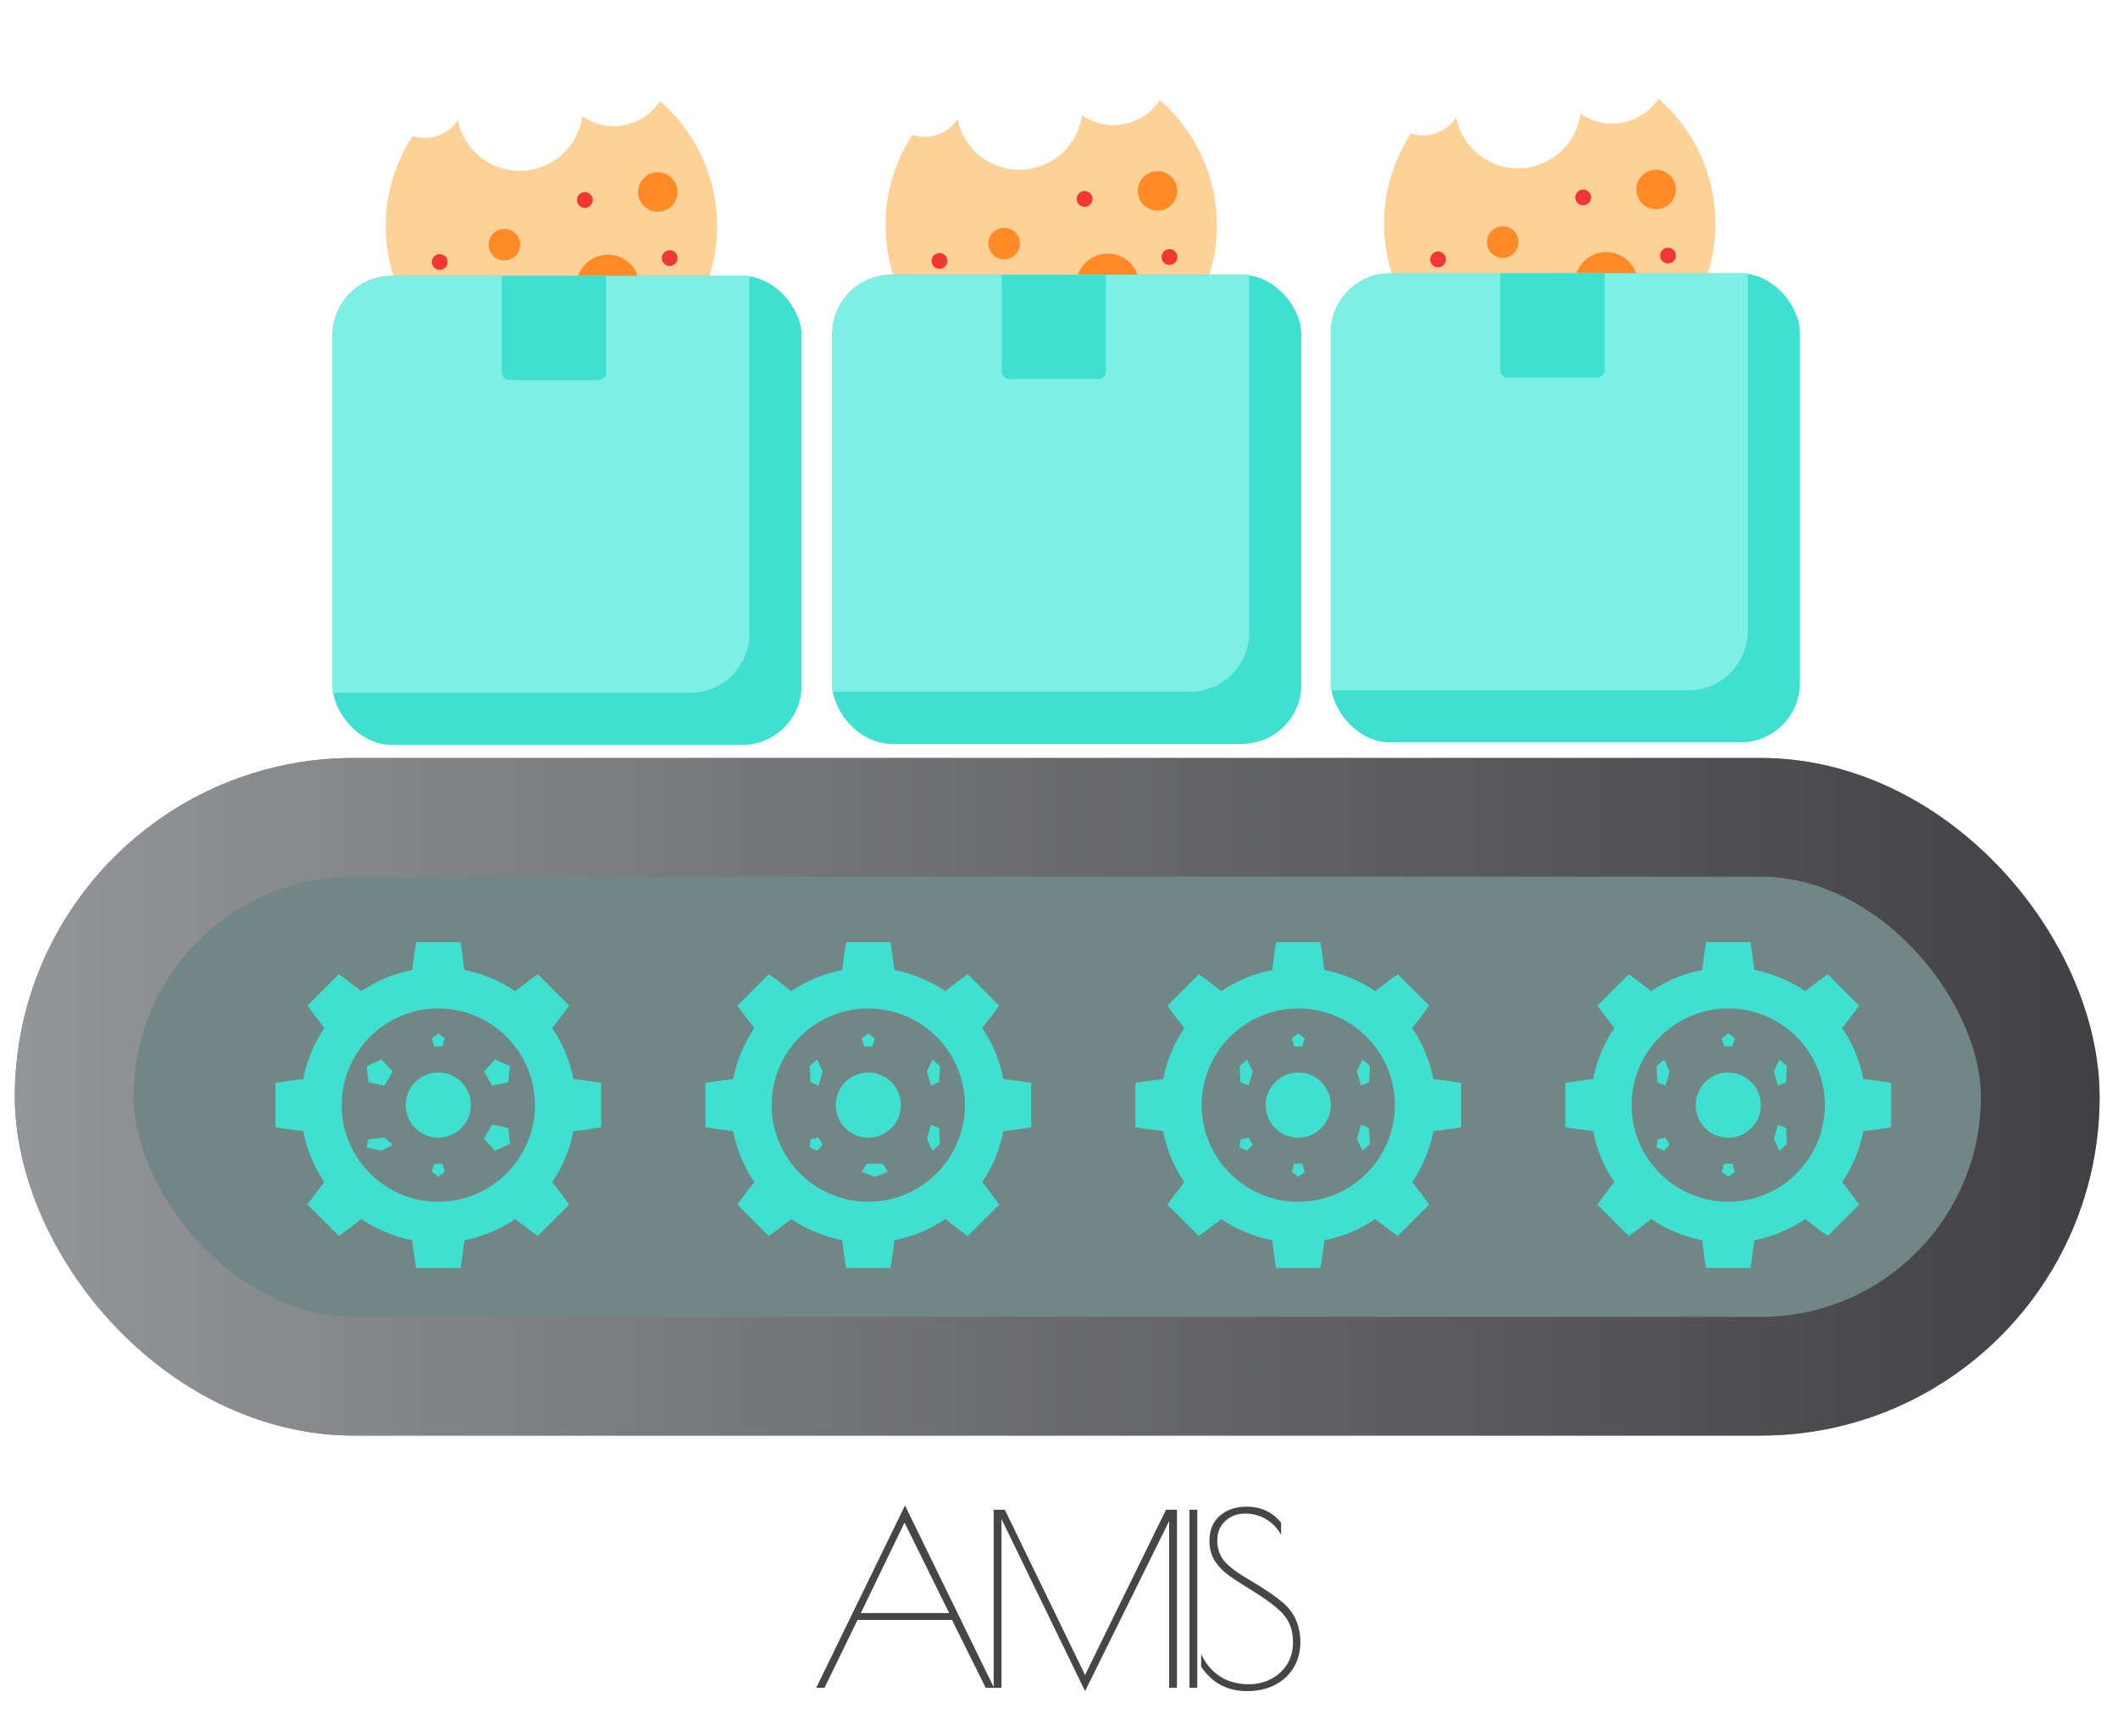 <svg width="571" height="468" viewBox="0 0 571 468" fill="none" xmlns="http://www.w3.org/2000/svg">
<path d="M267.984 455H265.744L256.656 436.696H231.184L222.288 455H220.048L243.984 405.848L267.984 455ZM255.888 434.84L243.856 410.456L232.08 434.84H255.888ZM317.295 407V455H315.183V410.072L292.527 455.896L269.998 409.496V455H267.886V407H270.894L292.527 451.544L314.351 407H317.295ZM320.671 407H322.783V455H320.671V407ZM336.234 455.896C330.901 455.896 326.762 453.699 323.818 449.304V445.848C324.97 448.408 326.634 450.413 328.81 451.864C331.029 453.315 333.674 454.04 336.746 454.04C338.879 454.04 340.842 453.571 342.634 452.632C344.469 451.693 345.919 450.371 346.986 448.664C348.053 446.957 348.586 444.995 348.586 442.776C348.586 440.771 348.245 439.043 347.562 437.592C346.879 436.141 345.749 434.755 344.17 433.432C342.591 432.067 340.309 430.467 337.322 428.632L335.274 427.352C333.397 426.2 331.882 425.176 330.73 424.28C329.578 423.384 328.575 422.339 327.722 421.144C326.613 419.48 326.058 417.56 326.058 415.384C326.058 412.483 326.997 410.221 328.874 408.6C330.751 406.979 333.141 406.168 336.042 406.168C339.967 406.168 343.082 407.619 345.386 410.52V413.784C344.405 411.992 343.061 410.584 341.354 409.56C339.647 408.536 337.77 408.024 335.722 408.024C333.589 408.024 331.797 408.685 330.346 410.008C328.895 411.331 328.17 413.101 328.17 415.32C328.17 417.496 328.831 419.373 330.154 420.952C331.519 422.488 333.802 424.173 337.002 426.008C340.927 428.312 343.978 430.403 346.154 432.28C347.69 433.688 348.799 435.245 349.482 436.952C350.207 438.659 350.57 440.557 350.57 442.648C350.57 445.293 349.951 447.619 348.714 449.624C347.477 451.629 345.77 453.187 343.594 454.296C341.418 455.363 338.965 455.896 336.234 455.896Z" fill="#464547"/>
<path d="M166.114 93.462C169 91.749 170.297 88.607 169.013 86.443C167.729 84.279 164.348 83.913 161.463 85.626C158.578 87.338 157.28 90.481 158.565 92.645C159.849 94.809 163.229 95.175 166.114 93.462Z" fill="#AD5A1C"/>
<path d="M167.692 92.05C168.193 91.409 168.561 90.668 168.776 89.871C168.991 89.075 169.049 88.237 168.945 87.406C168.841 86.575 168.578 85.768 168.171 85.03C167.763 84.292 167.22 83.638 166.572 83.106C166.49 82.967 166.288 82.932 166.165 82.835C163.911 86.277 161.296 89.451 158.363 92.304C158.551 92.51 158.75 92.706 158.957 92.892C160.267 93.962 161.921 94.474 163.558 94.316C165.195 94.159 166.681 93.344 167.692 92.05Z" fill="#874315"/>
<g filter="url(#filter0_d_802_23)">
<rect x="4" y="200.338" width="562.038" height="182.662" rx="91.331" fill="#718785"/>
<rect x="20" y="216.338" width="530.038" height="150.662" rx="75.331" stroke="url(#paint0_linear_802_23)" stroke-width="32"/>
</g>
<g filter="url(#filter1_d_802_23)">
<g filter="url(#filter2_d_802_23)">
<path d="M156.586 283.121C155.918 283.033 155.25 282.957 154.584 282.88C153.633 277.957 151.688 273.279 148.869 269.132C149.29 268.604 149.708 268.072 150.123 267.537C151.256 266.082 152.373 264.61 153.44 263.091L144.986 254.636C143.466 255.703 141.995 256.82 140.539 257.953C140.004 258.367 139.473 258.785 138.945 259.207C134.793 256.385 130.109 254.439 125.18 253.488C125.104 252.823 125.024 252.157 124.94 251.491C124.712 249.662 124.462 247.832 124.142 246.003H112.185C111.867 247.832 111.617 249.662 111.387 251.491C111.302 252.156 111.223 252.822 111.15 253.488C106.219 254.438 101.535 256.384 97.383 259.207C96.855 258.784 96.323 258.366 95.788 257.953C94.333 256.82 92.863 255.703 91.344 254.636L82.887 263.091C83.956 264.61 85.073 266.082 86.204 267.537C86.62 268.07 87.038 268.601 87.458 269.13C84.636 273.282 82.69 277.967 81.739 282.897C81.073 282.972 80.409 283.051 79.743 283.136C77.913 283.364 76.085 283.614 74.254 283.934V295.891C76.085 296.209 77.913 296.459 79.743 296.689C80.409 296.774 81.073 296.853 81.739 296.927C82.688 301.852 84.631 306.532 87.449 310.681C87.028 311.211 86.607 311.74 86.195 312.277C85.065 313.736 83.952 315.21 82.887 316.733L91.344 325.187C92.867 324.124 94.34 323.011 95.799 321.882C96.336 321.469 96.866 321.048 97.395 320.627C101.54 323.442 106.214 325.383 111.133 326.333C111.208 326.999 111.286 327.667 111.374 328.333C111.606 330.163 111.86 331.992 112.185 333.822H124.142C124.468 331.992 124.723 330.163 124.955 328.333C125.043 327.667 125.119 326.999 125.196 326.333C130.114 325.383 134.788 323.441 138.932 320.627C139.462 321.048 139.993 321.469 140.53 321.882C141.987 323.011 143.461 324.124 144.986 325.187L153.44 316.733C152.377 315.21 151.264 313.736 150.133 312.277C149.72 311.738 149.299 311.209 148.88 310.679C151.694 306.535 153.634 301.862 154.584 296.943C155.25 296.866 155.918 296.791 156.586 296.702C158.414 296.471 160.244 296.217 162.073 295.891V283.934C160.244 283.609 158.414 283.353 156.586 283.121ZM142.931 297.995C142.514 299.27 141.999 300.51 141.389 301.704C138.878 306.625 134.877 310.626 129.957 313.138C126.304 314.999 122.263 315.969 118.164 315.969C114.064 315.969 110.023 314.999 106.37 313.138C101.45 310.626 97.449 306.625 94.938 301.704C94.324 300.502 93.806 299.253 93.389 297.97C92.328 294.717 91.919 291.287 92.187 287.877C92.455 284.466 93.394 281.142 94.951 278.096C97.459 273.195 101.446 269.208 106.347 266.7C107.556 266.08 108.814 265.557 110.107 265.136C115.344 263.436 120.985 263.436 126.223 265.138C127.515 265.558 128.771 266.08 129.981 266.7C134.882 269.208 138.869 273.195 141.377 278.096C142.931 281.147 143.869 284.476 144.136 287.891C144.403 291.305 143.993 294.739 142.931 297.995Z" fill="#40E0D0"/>
</g>
<g filter="url(#filter3_d_802_23)">
<path d="M272.506 283.121C271.838 283.033 271.17 282.957 270.505 282.88C269.554 277.957 267.609 273.279 264.789 269.132C265.21 268.604 265.629 268.072 266.044 267.537C267.177 266.082 268.293 264.61 269.36 263.091L260.906 254.636C259.387 255.703 257.915 256.82 256.46 257.953C255.925 258.367 255.393 258.785 254.865 259.207C250.713 256.385 246.03 254.439 241.1 253.488C241.025 252.823 240.945 252.157 240.861 251.491C240.633 249.662 240.383 247.832 240.062 246.003H228.106C227.787 247.832 227.537 249.662 227.307 251.491C227.223 252.156 227.144 252.822 227.07 253.488C222.14 254.438 217.455 256.384 213.303 259.207C212.775 258.784 212.243 258.366 211.708 257.953C210.253 256.82 208.783 255.703 207.264 254.636L198.808 263.091C199.876 264.61 200.993 266.082 202.124 267.537C202.54 268.07 202.958 268.601 203.379 269.13C200.556 273.282 198.61 277.967 197.66 282.897C196.994 282.972 196.33 283.051 195.664 283.136C193.834 283.364 192.005 283.614 190.175 283.934V295.891C192.005 296.209 193.834 296.459 195.664 296.689C196.33 296.774 196.994 296.853 197.66 296.927C198.608 301.852 200.551 306.532 203.37 310.681C202.948 311.211 202.527 311.74 202.115 312.277C200.986 313.736 199.873 315.21 198.808 316.733L207.264 325.187C208.787 324.124 210.26 323.011 211.719 321.882C212.256 321.469 212.786 321.048 213.316 320.627C217.46 323.442 222.134 325.383 227.053 326.333C227.129 326.999 227.206 327.667 227.294 328.333C227.526 330.163 227.78 331.992 228.106 333.822H240.062C240.388 331.992 240.644 330.163 240.876 328.333C240.964 327.667 241.039 326.999 241.116 326.333C246.035 325.383 250.708 323.441 254.852 320.627C255.382 321.048 255.914 321.469 256.451 321.882C257.908 323.011 259.381 324.124 260.906 325.187L269.36 316.733C268.297 315.21 267.184 313.736 266.053 312.277C265.641 311.738 265.22 311.209 264.8 310.679C267.614 306.535 269.555 301.862 270.505 296.943C271.17 296.866 271.838 296.791 272.506 296.702C274.334 296.471 276.165 296.217 277.993 295.891V283.934C276.165 283.609 274.334 283.353 272.506 283.121ZM258.851 297.995C258.434 299.27 257.919 300.51 257.31 301.704C254.799 306.625 250.797 310.626 245.877 313.138C242.224 314.999 238.183 315.969 234.084 315.969C229.985 315.969 225.944 314.999 222.291 313.138C217.371 310.626 213.37 306.625 210.858 301.704C210.244 300.502 209.726 299.253 209.309 297.97C208.248 294.717 207.84 291.287 208.108 287.877C208.376 284.466 209.315 281.142 210.871 278.096C213.379 273.195 217.366 269.208 222.267 266.7C223.477 266.08 224.734 265.557 226.027 265.136C231.264 263.436 236.906 263.436 242.143 265.138C243.435 265.558 244.692 266.08 245.901 266.7C250.802 269.208 254.789 273.195 257.297 278.096C258.852 281.147 259.789 284.476 260.056 287.891C260.323 291.305 259.913 294.739 258.851 297.995Z" fill="#40E0D0"/>
</g>
<g filter="url(#filter4_d_802_23)">
<path d="M388.426 283.121C387.759 283.033 387.091 282.957 386.425 282.88C385.474 277.957 383.529 273.279 380.71 269.132C381.131 268.604 381.549 268.072 381.964 267.537C383.097 266.082 384.214 264.61 385.281 263.091L376.826 254.636C375.307 255.703 373.835 256.82 372.38 257.953C371.845 258.367 371.313 258.785 370.785 259.207C366.634 256.385 361.95 254.439 357.02 253.488C356.945 252.823 356.865 252.157 356.781 251.491C356.553 249.662 356.303 247.832 355.983 246.003H344.026C343.708 247.832 343.458 249.662 343.228 251.491C343.143 252.156 343.064 252.822 342.99 253.488C338.06 254.438 333.375 256.384 329.223 259.207C328.695 258.784 328.164 258.366 327.629 257.953C326.174 256.82 324.704 255.703 323.184 254.636L314.728 263.091C315.797 264.61 316.913 266.082 318.045 267.537C318.46 268.07 318.879 268.601 319.299 269.13C316.477 273.282 314.531 277.967 313.58 282.897C312.914 282.972 312.25 283.051 311.584 283.136C309.754 283.364 307.926 283.614 306.095 283.934V295.891C307.926 296.209 309.754 296.459 311.584 296.689C312.25 296.774 312.914 296.853 313.58 296.927C314.529 301.852 316.472 306.532 319.29 310.681C318.869 311.211 318.448 311.74 318.036 312.277C316.906 313.736 315.793 315.21 314.728 316.733L323.184 325.187C324.707 324.124 326.181 323.011 327.64 321.882C328.177 321.469 328.707 321.048 329.236 320.627C333.381 323.442 338.055 325.383 342.974 326.333C343.049 326.999 343.126 327.667 343.215 328.333C343.447 330.163 343.7 331.992 344.026 333.822H355.983C356.308 331.992 356.564 330.163 356.796 328.333C356.884 327.667 356.96 326.999 357.037 326.333C361.955 325.383 366.629 323.441 370.773 320.627C371.302 321.048 371.834 321.469 372.371 321.882C373.828 323.011 375.301 324.124 376.826 325.187L385.281 316.733C384.218 315.21 383.105 313.736 381.973 312.277C381.561 311.738 381.14 311.209 380.721 310.679C383.534 306.535 385.475 301.862 386.425 296.943C387.091 296.866 387.759 296.791 388.426 296.702C390.255 296.471 392.085 296.217 393.914 295.891V283.934C392.085 283.609 390.255 283.353 388.426 283.121ZM374.772 297.995C374.355 299.27 373.839 300.51 373.23 301.704C370.719 306.625 366.718 310.626 361.798 313.138C358.145 314.999 354.104 315.969 350.004 315.969C345.905 315.969 341.864 314.999 338.211 313.138C333.291 310.626 329.29 306.625 326.779 301.704C326.165 300.502 325.647 299.253 325.23 297.97C324.168 294.717 323.76 291.287 324.028 287.877C324.296 284.466 325.235 281.142 326.792 278.096C329.299 273.195 333.286 269.208 338.187 266.7C339.397 266.08 340.655 265.557 341.947 265.136C347.185 263.436 352.826 263.436 358.063 265.138C359.355 265.558 360.612 266.08 361.821 266.7C366.722 269.208 370.71 273.195 373.217 278.096C374.772 281.147 375.71 284.476 375.977 287.891C376.243 291.305 375.834 294.739 374.772 297.995Z" fill="#40E0D0"/>
</g>
<g filter="url(#filter5_d_802_23)">
<path d="M504.347 283.121C503.679 283.033 503.011 282.957 502.345 282.88C501.394 277.957 499.45 273.279 496.63 269.132C497.051 268.604 497.469 268.072 497.885 267.537C499.018 266.082 500.134 264.61 501.201 263.091L492.747 254.636C491.227 255.703 489.756 256.82 488.301 257.953C487.765 258.367 487.234 258.785 486.706 259.207C482.554 256.385 477.87 254.439 472.941 253.488C472.865 252.823 472.786 252.157 472.702 251.491C472.474 249.662 472.223 247.832 471.903 246.003H459.946C459.628 247.832 459.378 249.662 459.148 251.491C459.063 252.156 458.984 252.822 458.911 253.488C453.98 254.438 449.296 256.384 445.144 259.207C444.616 258.784 444.084 258.366 443.549 257.953C442.094 256.82 440.624 255.703 439.105 254.636L430.648 263.091C431.717 264.61 432.834 266.082 433.965 267.537C434.381 268.07 434.799 268.601 435.22 269.13C432.397 273.282 430.451 277.967 429.501 282.897C428.835 282.972 428.171 283.051 427.505 283.136C425.674 283.364 423.846 283.614 422.016 283.934V295.891C423.846 296.209 425.674 296.459 427.505 296.689C428.171 296.774 428.835 296.853 429.501 296.927C430.449 301.852 432.392 306.532 435.21 310.681C434.789 311.211 434.368 311.74 433.956 312.277C432.826 313.736 431.714 315.21 430.648 316.733L439.105 325.187C440.628 324.124 442.101 323.011 443.56 321.882C444.097 321.469 444.627 321.048 445.157 320.627C449.301 323.442 453.975 325.383 458.894 326.333C458.97 326.999 459.047 327.667 459.135 328.333C459.367 330.163 459.621 331.992 459.946 333.822H471.903C472.229 331.992 472.485 330.163 472.716 328.333C472.805 327.667 472.88 326.999 472.957 326.333C477.876 325.383 482.549 323.441 486.693 320.627C487.223 321.048 487.754 321.469 488.292 321.882C489.748 323.011 491.222 324.124 492.747 325.187L501.201 316.733C500.138 315.21 499.025 313.736 497.894 312.277C497.482 311.738 497.06 311.209 496.641 310.679C499.455 306.535 501.396 301.862 502.345 296.943C503.011 296.866 503.679 296.791 504.347 296.702C506.175 296.471 508.006 296.217 509.834 295.891V283.934C508.006 283.609 506.175 283.353 504.347 283.121ZM490.692 297.995C490.275 299.27 489.76 300.51 489.151 301.704C486.639 306.625 482.638 310.626 477.718 313.138C474.065 314.999 470.024 315.969 465.925 315.969C461.826 315.969 457.784 314.999 454.132 313.138C449.211 310.626 445.21 306.625 442.699 301.704C442.085 300.502 441.567 299.253 441.15 297.97C440.089 294.717 439.68 291.287 439.949 287.877C440.217 284.466 441.156 281.142 442.712 278.096C445.22 273.195 449.207 269.208 454.108 266.7C455.318 266.08 456.575 265.557 457.868 265.136C463.105 263.436 468.747 263.436 473.984 265.138C475.276 265.558 476.533 266.08 477.742 266.7C482.643 269.208 486.63 273.195 489.138 278.096C490.693 281.147 491.63 284.476 491.897 287.891C492.164 291.305 491.754 294.739 490.692 297.995Z" fill="#40E0D0"/>
</g>
<g filter="url(#filter6_d_802_23)">
<path d="M119.249 274.106L119.92 271.935L118.164 270.593L116.408 271.935L117.079 274.106H119.249Z" fill="#40E0D0"/>
</g>
<g filter="url(#filter7_d_802_23)">
<path d="M235.17 274.106L235.841 271.935L234.084 270.593L232.328 271.935L232.999 274.106H235.17Z" fill="#40E0D0"/>
</g>
<g filter="url(#filter8_d_802_23)">
<path d="M351.09 274.106L351.761 271.935L350.005 270.593L348.249 271.935L348.92 274.106H351.09Z" fill="#40E0D0"/>
</g>
<g filter="url(#filter9_d_802_23)">
<path d="M467.011 274.106L467.682 271.935L465.925 270.593L464.169 271.935L464.84 274.106H467.011Z" fill="#40E0D0"/>
</g>
<g filter="url(#filter10_d_802_23)">
<path d="M137.022 283.734L137.484 279.391L133.427 277.618L130.458 280.864L132.68 284.644L137.022 283.734Z" fill="#40E0D0"/>
</g>
<g filter="url(#filter11_d_802_23)">
<path d="M253.174 283.734L253.405 279.391L251.377 277.618L249.892 280.864L251.003 284.644L253.174 283.734Z" fill="#40E0D0"/>
</g>
<g filter="url(#filter12_d_802_23)">
<path d="M369.094 283.734L369.325 279.391L367.296 277.618L365.812 280.864L366.923 284.644L369.094 283.734Z" fill="#40E0D0"/>
</g>
<g filter="url(#filter13_d_802_23)">
<path d="M481.501 283.734L481.732 279.391L479.704 277.618L478.22 280.864L479.33 284.644L481.501 283.734Z" fill="#40E0D0"/>
</g>
<g filter="url(#filter14_d_802_23)">
<path d="M132.673 295.182L130.458 298.966L133.432 302.208L137.484 300.427L137.015 296.085L132.673 295.182Z" fill="#40E0D0"/>
</g>
<g filter="url(#filter15_d_802_23)">
<path d="M250.999 295.182L249.892 298.966L251.379 302.208L253.405 300.427L253.171 296.085L250.999 295.182Z" fill="#40E0D0"/>
</g>
<g filter="url(#filter16_d_802_23)">
<path d="M366.919 295.182L365.812 298.966L367.299 302.208L369.325 300.427L369.09 296.085L366.919 295.182Z" fill="#40E0D0"/>
</g>
<g filter="url(#filter17_d_802_23)">
<path d="M479.327 295.182L478.22 298.966L479.707 302.208L481.732 300.427L481.498 296.085L479.327 295.182Z" fill="#40E0D0"/>
</g>
<g filter="url(#filter18_d_802_23)">
<path d="M117.075 305.724L116.408 307.894L118.166 309.232L119.92 307.888L119.246 305.72L117.075 305.724Z" fill="#40E0D0"/>
</g>
<g filter="url(#filter19_d_802_23)">
<path d="M233.663 305.724L232.328 307.894L235.845 309.232L239.354 307.888L238.005 305.72L233.663 305.724Z" fill="#40E0D0"/>
</g>
<g filter="url(#filter20_d_802_23)">
<path d="M348.916 305.724L348.249 307.894L350.007 309.232L351.761 307.888L351.087 305.72L348.916 305.724Z" fill="#40E0D0"/>
</g>
<g filter="url(#filter21_d_802_23)">
<path d="M464.836 305.724L464.169 307.894L465.927 309.232L467.682 307.888L467.007 305.72L464.836 305.724Z" fill="#40E0D0"/>
</g>
<g filter="url(#filter22_d_802_23)">
<path d="M99.299 299.153L98.844 301.325L102.904 302.208L105.869 300.583L103.64 298.695L99.299 299.153Z" fill="#40E0D0"/>
</g>
<g filter="url(#filter23_d_802_23)">
<path d="M218.504 299.153L218.277 301.325L220.307 302.208L221.79 300.583L220.675 298.695L218.504 299.153Z" fill="#40E0D0"/>
</g>
<g filter="url(#filter24_d_802_23)">
<path d="M334.425 299.153L334.197 301.325L336.228 302.208L337.71 300.583L336.595 298.695L334.425 299.153Z" fill="#40E0D0"/>
</g>
<g filter="url(#filter25_d_802_23)">
<path d="M446.833 299.153L446.605 301.325L448.635 302.208L450.118 300.583L449.003 298.695L446.833 299.153Z" fill="#40E0D0"/>
</g>
<g filter="url(#filter26_d_802_23)">
<path d="M103.662 284.644L105.869 280.856L102.892 277.618L98.844 279.406L99.319 283.748L103.662 284.644Z" fill="#40E0D0"/>
</g>
<g filter="url(#filter27_d_802_23)">
<path d="M220.686 284.644L221.79 280.856L220.301 277.618L218.277 279.406L218.514 283.748L220.686 284.644Z" fill="#40E0D0"/>
</g>
<g filter="url(#filter28_d_802_23)">
<path d="M336.606 284.644L337.71 280.856L336.221 277.618L334.197 279.406L334.435 283.748L336.606 284.644Z" fill="#40E0D0"/>
</g>
<g filter="url(#filter29_d_802_23)">
<path d="M449.014 284.644L450.118 280.856L448.629 277.618L446.605 279.406L446.843 283.748L449.014 284.644Z" fill="#40E0D0"/>
</g>
<g filter="url(#filter30_d_802_23)">
<path d="M118.164 298.695C123.014 298.695 126.946 294.763 126.946 289.913C126.946 285.063 123.014 281.131 118.164 281.131C113.314 281.131 109.382 285.063 109.382 289.913C109.382 294.763 113.314 298.695 118.164 298.695Z" fill="#40E0D0"/>
</g>
<g filter="url(#filter31_d_802_23)">
<path d="M234.084 298.695C238.934 298.695 242.866 294.763 242.866 289.913C242.866 285.063 238.934 281.131 234.084 281.131C229.234 281.131 225.302 285.063 225.302 289.913C225.302 294.763 229.234 298.695 234.084 298.695Z" fill="#40E0D0"/>
</g>
<g filter="url(#filter32_d_802_23)">
<path d="M350.005 298.695C354.855 298.695 358.787 294.763 358.787 289.913C358.787 285.063 354.855 281.131 350.005 281.131C345.155 281.131 341.223 285.063 341.223 289.913C341.223 294.763 345.155 298.695 350.005 298.695Z" fill="#40E0D0"/>
</g>
<g filter="url(#filter33_d_802_23)">
<path d="M465.925 298.695C470.775 298.695 474.707 294.763 474.707 289.913C474.707 285.063 470.775 281.131 465.925 281.131C461.075 281.131 457.143 285.063 457.143 289.913C457.143 294.763 461.075 298.695 465.925 298.695Z" fill="#40E0D0"/>
</g>
</g>
<path d="M308.685 94.743C311.57 93.031 312.868 89.888 311.583 87.724C310.299 85.56 306.919 85.194 304.033 86.907C301.148 88.62 299.85 91.762 301.135 93.926C302.419 96.09 305.8 96.456 308.685 94.743Z" fill="#AD5A1C"/>
<path d="M310.262 93.331C310.763 92.69 311.132 91.949 311.347 91.153C311.562 90.356 311.619 89.518 311.515 88.687C311.411 87.856 311.148 87.049 310.741 86.311C310.334 85.573 309.791 84.919 309.143 84.387C309.06 84.248 308.859 84.213 308.735 84.116C306.482 87.558 303.866 90.733 300.933 93.586C301.122 93.791 301.32 93.987 301.528 94.173C302.837 95.243 304.492 95.755 306.128 95.597C307.765 95.44 309.252 94.625 310.262 93.331Z" fill="#874315"/>
<path d="M309.982 93.972C308.79 94.678 307.467 95.109 306.155 95.22C304.844 95.33 303.593 95.116 302.54 94.599C301.487 94.083 300.671 93.284 300.18 92.289C299.689 91.295 299.542 90.142 299.755 88.956C299.968 87.77 300.533 86.597 301.388 85.562C302.244 84.527 303.357 83.67 304.609 83.084C305.86 82.499 307.201 82.207 308.487 82.239C309.773 82.272 310.955 82.629 311.905 83.27C312.588 83.733 313.135 84.332 313.515 85.035C313.894 85.737 314.098 86.529 314.115 87.364C314.132 88.199 313.961 89.061 313.614 89.902C313.266 90.743 312.748 91.545 312.088 92.264C311.487 92.927 310.773 93.506 309.982 93.972ZM305.363 86.189C304.981 86.416 304.637 86.698 304.349 87.02C303.746 87.685 303.403 88.483 303.386 89.258C303.369 90.033 303.68 90.729 304.258 91.208C304.835 91.687 305.638 91.915 306.507 91.848C307.377 91.78 308.25 91.422 308.957 90.843C309.663 90.264 310.151 89.507 310.324 88.72C310.497 87.933 310.344 87.173 309.893 86.59C309.443 86.006 308.728 85.642 307.89 85.568C307.051 85.494 306.15 85.715 305.363 86.189Z" fill="#1E0505"/>
<path d="M269.418 105.956C272.421 107.299 275.568 108.302 278.801 108.948C279.725 108.286 280.448 107.383 280.89 106.34C281.332 105.298 281.476 104.156 281.306 103.042C281.136 101.927 280.658 100.885 279.926 100.029C279.194 99.174 278.237 98.539 277.16 98.195C276.083 97.852 274.929 97.813 273.826 98.084C272.723 98.354 271.714 98.923 270.912 99.727C270.11 100.531 269.546 101.539 269.282 102.639C269.018 103.739 269.065 104.887 269.418 105.956Z" fill="#AD5A1C"/>
<path d="M278.583 112.61L277.829 112.39C274.348 111.347 270.926 109.899 267.626 108.073L266.908 107.679L266.614 106.882C265.826 104.793 265.744 102.577 266.382 100.664C267.021 98.751 268.335 97.278 270.069 96.53C271.804 95.783 273.835 95.814 275.769 96.618C277.703 97.422 279.402 98.941 280.535 100.881C281.702 102.824 282.211 105.065 281.961 107.157C281.71 109.249 280.718 111.037 279.184 112.162L278.583 112.61ZM269.569 105.189C272.125 106.544 274.755 107.656 277.425 108.513C278.134 107.722 278.511 106.63 278.485 105.439C278.459 104.249 278.032 103.043 277.284 102.045C276.536 101.048 275.518 100.328 274.42 100.019C273.322 99.711 272.219 99.835 271.318 100.369C270.591 100.822 270.037 101.521 269.724 102.379C269.412 103.237 269.354 104.215 269.559 105.194L269.569 105.189Z" fill="#1E0505"/>
<path d="M292.759 31.734C292.391 31.521 292.038 31.291 291.694 31.053C291.404 33.179 290.709 35.285 289.569 37.26C284.871 45.397 274.464 48.186 266.326 43.487C261.915 40.941 259.081 36.716 258.153 32.087C255.492 36.16 250.446 37.848 245.947 36.371C245.522 37.027 245.111 37.696 244.717 38.379C232.383 59.742 239.702 87.057 261.065 99.391C282.427 111.725 309.743 104.405 322.077 83.043C332.96 64.193 328.538 40.711 312.672 26.973C308.386 33.558 299.644 35.709 292.759 31.734Z" fill="#FDD198"/>
<path d="M288.161 116.264C289.043 114.737 290.994 114.216 292.519 115.096C294.044 115.977 294.568 117.927 293.687 119.454C292.806 120.979 290.854 121.503 289.329 120.622C287.804 119.741 287.281 117.789 288.161 116.264Z" fill="#3ABEFF"/>
<path d="M307.455 48.816C308.924 46.272 312.175 45.401 314.719 46.869C317.262 48.338 318.134 51.589 316.665 54.133C315.196 56.677 311.945 57.548 309.402 56.079C306.858 54.61 305.987 51.359 307.455 48.816Z" fill="#FF8A26"/>
<path d="M262.698 88.055C263.873 86.02 266.474 85.323 268.509 86.498C270.544 87.673 271.241 90.273 270.066 92.309C268.892 94.342 266.29 95.041 264.255 93.866C262.22 92.691 261.524 90.088 262.698 88.055Z" fill="#FF8A26"/>
<path d="M267.028 63.54C268.203 61.505 270.803 60.808 272.838 61.983C274.874 63.158 275.57 65.758 274.395 67.793C273.221 69.827 270.62 70.526 268.585 69.35C266.549 68.175 265.854 65.573 267.028 63.54Z" fill="#FF8A26"/>
<path d="M305.993 81.125C308.343 77.056 306.948 71.853 302.879 69.504C298.81 67.154 293.607 68.549 291.258 72.618C288.909 76.687 290.303 81.89 294.372 84.239C298.441 86.588 303.644 85.194 305.993 81.125Z" fill="#FF8A26"/>
<path d="M290.556 52.563C289.969 53.58 290.317 54.882 291.334 55.469C292.351 56.056 293.652 55.707 294.239 54.69C294.826 53.673 294.478 52.372 293.461 51.785C292.444 51.198 291.143 51.547 290.556 52.563Z" fill="#EF3734"/>
<path d="M313.438 68.23C312.851 69.247 313.2 70.549 314.216 71.136C315.233 71.723 316.535 71.374 317.122 70.357C317.709 69.341 317.36 68.039 316.343 67.452C315.327 66.865 314.025 67.214 313.438 68.23Z" fill="#EF3734"/>
<path d="M251.438 69.274C250.851 70.29 251.2 71.592 252.217 72.179C253.234 72.766 254.535 72.417 255.122 71.401C255.709 70.384 255.36 69.082 254.344 68.495C253.327 67.908 252.025 68.257 251.438 69.274Z" fill="#EF3734"/>
<path d="M280.909 86.288C280.322 87.305 280.67 88.606 281.687 89.193C282.704 89.78 284.005 89.432 284.592 88.415C285.179 87.398 284.831 86.097 283.814 85.51C282.797 84.922 281.496 85.271 280.909 86.288Z" fill="#EF3734"/>
<rect x="224.378" y="74.075" width="126.459" height="126.459" rx="16" fill="#40E0D0"/>
<path d="M224.378 90.075C224.378 81.238 231.541 74.075 240.378 74.075H336.786V170.482C336.786 179.319 329.622 186.482 320.786 186.482H224.378V90.075Z" fill="#7DEFE4"/>
<path d="M270.043 74.075H298.145V100.177C298.145 101.281 297.249 102.177 296.145 102.177H272.043C270.938 102.177 270.043 101.281 270.043 100.177V74.075Z" fill="#40E0D0"/>
<path d="M173.955 95.031C176.84 93.318 178.138 90.176 176.853 88.012C175.569 85.848 172.189 85.482 169.303 87.194C166.418 88.907 165.12 92.05 166.405 94.214C167.689 96.378 171.07 96.743 173.955 95.031Z" fill="#AD5A1C"/>
<path d="M175.532 93.619C176.033 92.977 176.402 92.237 176.617 91.44C176.832 90.643 176.889 89.805 176.785 88.975C176.681 88.144 176.418 87.337 176.011 86.599C175.604 85.861 175.061 85.207 174.413 84.675C174.33 84.536 174.129 84.501 174.005 84.403C171.752 87.846 169.136 91.02 166.203 93.873C166.392 94.079 166.59 94.275 166.798 94.46C168.107 95.531 169.762 96.043 171.399 95.885C173.035 95.727 174.522 94.912 175.532 93.619Z" fill="#874315"/>
<path d="M175.252 94.259C174.06 94.965 172.737 95.397 171.425 95.507C170.114 95.618 168.863 95.403 167.81 94.887C166.757 94.37 165.941 93.572 165.45 92.577C164.959 91.582 164.812 90.43 165.025 89.244C165.238 88.058 165.803 86.884 166.658 85.849C167.514 84.814 168.628 83.958 169.879 83.372C171.13 82.787 172.471 82.494 173.757 82.527C175.043 82.56 176.225 82.916 177.175 83.558C177.858 84.02 178.405 84.62 178.785 85.323C179.164 86.025 179.368 86.816 179.385 87.651C179.402 88.487 179.232 89.349 178.884 90.19C178.536 91.031 178.018 91.833 177.358 92.551C176.757 93.215 176.043 93.794 175.252 94.259ZM170.633 86.477C170.251 86.703 169.907 86.985 169.619 87.308C169.016 87.972 168.673 88.771 168.656 89.546C168.639 90.321 168.95 91.016 169.528 91.495C170.105 91.975 170.908 92.203 171.777 92.135C172.647 92.068 173.52 91.71 174.227 91.131C174.933 90.552 175.421 89.795 175.594 89.008C175.767 88.221 175.614 87.461 175.163 86.877C174.713 86.294 173.998 85.93 173.16 85.855C172.321 85.781 171.42 86.003 170.633 86.477Z" fill="#1E0505"/>
<path d="M134.688 106.244C137.691 107.586 140.839 108.59 144.071 109.236C144.995 108.574 145.718 107.671 146.16 106.628C146.602 105.585 146.746 104.443 146.576 103.329C146.406 102.215 145.928 101.172 145.196 100.317C144.464 99.461 143.507 98.826 142.43 98.483C141.353 98.139 140.199 98.101 139.096 98.371C137.993 98.642 136.984 99.211 136.182 100.015C135.38 100.819 134.816 101.827 134.552 102.926C134.288 104.026 134.335 105.174 134.688 106.244Z" fill="#AD5A1C"/>
<path d="M143.853 112.898L143.099 112.678C139.618 111.635 136.196 110.188 132.896 108.361L132.178 107.967L131.884 107.17C131.096 105.081 131.014 102.865 131.652 100.952C132.291 99.039 133.605 97.566 135.339 96.819C137.074 96.071 139.105 96.102 141.039 96.906C142.973 97.71 144.672 99.229 145.805 101.169C146.972 103.112 147.481 105.354 147.231 107.446C146.98 109.538 145.988 111.325 144.454 112.45L143.853 112.898ZM134.839 105.477C137.395 106.832 140.025 107.945 142.695 108.801C143.404 108.01 143.781 106.918 143.755 105.728C143.729 104.537 143.302 103.331 142.554 102.333C141.806 101.336 140.788 100.616 139.69 100.307C138.592 99.999 137.489 100.123 136.588 100.657C135.861 101.111 135.307 101.809 134.994 102.667C134.682 103.525 134.624 104.504 134.829 105.482L134.839 105.477Z" fill="#1E0505"/>
<path d="M158.029 32.022C157.661 31.809 157.308 31.579 156.964 31.341C156.674 33.467 155.979 35.573 154.839 37.548C150.141 45.685 139.734 48.474 131.596 43.776C127.185 41.229 124.351 37.004 123.423 32.375C120.762 36.448 115.716 38.136 111.217 36.659C110.792 37.315 110.381 37.984 109.987 38.667C97.653 60.029 104.972 87.346 126.335 99.679C147.697 112.013 175.013 104.693 187.347 83.331C198.23 64.481 193.808 40.999 177.942 27.261C173.656 33.846 164.914 35.997 158.029 32.022Z" fill="#FDD198"/>
<path d="M153.431 116.552C154.313 115.025 156.264 114.504 157.789 115.384C159.314 116.265 159.838 118.215 158.957 119.742C158.076 121.267 156.124 121.791 154.599 120.91C153.074 120.03 152.551 118.077 153.431 116.552Z" fill="#3ABEFF"/>
<path d="M172.725 49.104C174.194 46.56 177.445 45.689 179.989 47.157C182.532 48.626 183.404 51.877 181.935 54.421C180.466 56.965 177.215 57.836 174.672 56.367C172.128 54.898 171.257 51.648 172.725 49.104Z" fill="#FF8A26"/>
<path d="M127.968 88.343C129.143 86.308 131.744 85.611 133.779 86.786C135.814 87.961 136.511 90.561 135.336 92.597C134.162 94.63 131.56 95.329 129.525 94.154C127.49 92.979 126.794 90.376 127.968 88.343Z" fill="#FF8A26"/>
<path d="M132.298 63.828C133.473 61.793 136.073 61.096 138.108 62.271C140.144 63.447 140.84 66.047 139.665 68.082C138.491 70.116 135.89 70.814 133.855 69.639C131.819 68.464 131.124 65.862 132.298 63.828Z" fill="#FF8A26"/>
<path d="M171.264 81.413C173.613 77.344 172.219 72.141 168.15 69.792C164.081 67.443 158.878 68.837 156.529 72.906C154.179 76.975 155.574 82.178 159.643 84.527C163.712 86.876 168.915 85.482 171.264 81.413Z" fill="#FF8A26"/>
<path d="M155.825 52.852C155.238 53.868 155.587 55.17 156.604 55.757C157.62 56.344 158.922 55.995 159.509 54.978C160.096 53.962 159.747 52.66 158.73 52.073C157.714 51.486 156.412 51.835 155.825 52.852Z" fill="#EF3734"/>
<path d="M178.708 68.518C178.121 69.535 178.47 70.837 179.486 71.424C180.503 72.011 181.805 71.662 182.392 70.645C182.979 69.629 182.63 68.327 181.613 67.74C180.597 67.153 179.295 67.502 178.708 68.518Z" fill="#EF3734"/>
<path d="M116.708 69.562C116.121 70.579 116.47 71.88 117.487 72.467C118.504 73.054 119.805 72.706 120.392 71.689C120.979 70.672 120.631 69.37 119.614 68.783C118.597 68.196 117.295 68.545 116.708 69.562Z" fill="#EF3734"/>
<path d="M146.178 86.576C145.591 87.593 145.94 88.894 146.957 89.481C147.973 90.068 149.275 89.72 149.862 88.703C150.449 87.686 150.1 86.385 149.084 85.798C148.067 85.211 146.765 85.559 146.178 86.576Z" fill="#EF3734"/>
<rect x="89.648" y="74.363" width="126.459" height="126.459" rx="16" fill="#40E0D0"/>
<path d="M89.648 90.363C89.648 81.526 96.811 74.363 105.648 74.363H202.056V170.77C202.056 179.607 194.892 186.77 186.056 186.77H89.648V90.363Z" fill="#7DEFE4"/>
<path d="M135.313 74.363H163.415V100.465C163.415 101.569 162.519 102.465 161.415 102.465H137.313C136.208 102.465 135.313 101.569 135.313 100.465V74.363Z" fill="#40E0D0"/>
<path d="M443.094 94.344C445.979 92.632 447.277 89.489 445.992 87.325C444.708 85.161 441.328 84.795 438.443 86.508C435.557 88.221 434.26 91.363 435.544 93.527C436.828 95.691 440.209 96.057 443.094 94.344Z" fill="#AD5A1C"/>
<path d="M444.671 92.932C445.172 92.291 445.541 91.55 445.756 90.754C445.971 89.957 446.028 89.119 445.924 88.288C445.82 87.457 445.557 86.65 445.15 85.912C444.743 85.174 444.2 84.52 443.552 83.988C443.469 83.849 443.268 83.815 443.144 83.717C440.891 87.159 438.275 90.334 435.342 93.187C435.531 93.392 435.729 93.588 435.937 93.774C437.246 94.844 438.901 95.356 440.538 95.199C442.175 95.041 443.661 94.226 444.671 92.932Z" fill="#874315"/>
<path d="M444.392 93.573C443.2 94.279 441.877 94.71 440.565 94.821C439.253 94.931 438.003 94.717 436.95 94.2C435.897 93.684 435.08 92.885 434.589 91.89C434.099 90.896 433.952 89.743 434.165 88.557C434.378 87.371 434.943 86.198 435.798 85.163C436.654 84.128 437.767 83.271 439.018 82.686C440.27 82.1 441.611 81.808 442.897 81.841C444.183 81.873 445.365 82.23 446.315 82.871C446.998 83.334 447.545 83.934 447.924 84.636C448.303 85.338 448.507 86.13 448.524 86.965C448.541 87.8 448.371 88.663 448.023 89.503C447.676 90.344 447.157 91.146 446.498 91.865C445.896 92.528 445.182 93.107 444.392 93.573ZM439.772 85.79C439.391 86.017 439.047 86.299 438.758 86.621C438.156 87.286 437.813 88.084 437.796 88.859C437.779 89.634 438.09 90.33 438.667 90.809C439.245 91.288 440.047 91.516 440.917 91.449C441.786 91.381 442.66 91.023 443.366 90.444C444.073 89.865 444.56 89.108 444.734 88.321C444.907 87.534 444.753 86.774 444.303 86.191C443.852 85.608 443.138 85.243 442.299 85.169C441.461 85.095 440.56 85.316 439.772 85.79Z" fill="#1E0505"/>
<path d="M403.828 105.557C406.831 106.9 409.978 107.904 413.211 108.549C414.134 107.887 414.857 106.984 415.299 105.941C415.741 104.899 415.885 103.757 415.715 102.643C415.545 101.528 415.068 100.486 414.336 99.63C413.604 98.775 412.646 98.14 411.569 97.796C410.492 97.453 409.338 97.414 408.236 97.685C407.133 97.955 406.124 98.524 405.322 99.328C404.52 100.132 403.955 101.14 403.692 102.24C403.428 103.34 403.475 104.488 403.828 105.557Z" fill="#AD5A1C"/>
<path d="M412.993 112.211L412.238 111.991C408.758 110.949 405.336 109.501 402.036 107.674L401.318 107.28L401.023 106.483C400.236 104.394 400.153 102.178 400.792 100.265C401.431 98.353 402.744 96.88 404.479 96.132C406.213 95.384 408.245 95.415 410.179 96.219C412.113 97.023 413.811 98.543 414.945 100.483C416.112 102.425 416.621 104.667 416.37 106.759C416.12 108.851 415.128 110.639 413.593 111.764L412.993 112.211ZM403.978 104.79C406.534 106.145 409.164 107.258 411.835 108.115C412.544 107.324 412.92 106.231 412.894 105.041C412.868 103.851 412.442 102.644 411.694 101.647C410.946 100.65 409.928 99.929 408.83 99.621C407.732 99.312 406.629 99.437 405.727 99.971C405 100.424 404.446 101.123 404.134 101.981C403.821 102.838 403.764 103.817 403.969 104.796L403.978 104.79Z" fill="#1E0505"/>
<path d="M427.169 31.335C426.8 31.122 426.447 30.892 426.103 30.654C425.814 32.78 425.118 34.886 423.978 36.861C419.28 44.998 408.873 47.787 400.736 43.089C396.324 40.542 393.491 36.317 392.563 31.688C389.902 35.761 384.855 37.449 380.357 35.972C379.932 36.628 379.521 37.297 379.126 37.98C366.793 59.343 374.112 86.659 395.475 98.992C416.837 111.326 444.153 104.006 456.487 82.644C467.37 63.794 462.948 40.312 447.082 26.574C442.796 33.159 434.054 35.31 427.169 31.335Z" fill="#FDD198"/>
<path d="M422.571 115.866C423.452 114.339 425.404 113.817 426.929 114.698C428.454 115.578 428.978 117.529 428.096 119.056C427.216 120.581 425.264 121.104 423.738 120.224C422.213 119.343 421.69 117.391 422.571 115.866Z" fill="#3ABEFF"/>
<path d="M441.865 48.417C443.334 45.873 446.585 45.002 449.128 46.471C451.672 47.939 452.543 51.19 451.075 53.734C449.606 56.278 446.355 57.149 443.811 55.68C441.268 54.212 440.396 50.961 441.865 48.417Z" fill="#FF8A26"/>
<path d="M397.108 87.656C398.283 85.621 400.883 84.924 402.918 86.1C404.954 87.275 405.651 89.875 404.475 91.91C403.301 93.944 400.7 94.642 398.665 93.467C396.629 92.292 395.934 89.69 397.108 87.656Z" fill="#FF8A26"/>
<path d="M401.437 63.141C402.612 61.106 405.213 60.409 407.248 61.584C409.283 62.76 409.98 65.36 408.805 67.395C407.631 69.429 405.03 70.127 402.994 68.952C400.959 67.777 400.263 65.175 401.437 63.141Z" fill="#FF8A26"/>
<path d="M440.404 80.727C442.753 76.658 441.359 71.455 437.29 69.105C433.221 66.756 428.018 68.15 425.668 72.219C423.319 76.288 424.713 81.491 428.782 83.841C432.851 86.19 438.054 84.796 440.404 80.727Z" fill="#FF8A26"/>
<path d="M424.965 52.165C424.378 53.182 424.727 54.483 425.743 55.07C426.76 55.657 428.062 55.309 428.649 54.292C429.236 53.275 428.887 51.974 427.87 51.386C426.853 50.799 425.552 51.148 424.965 52.165Z" fill="#EF3734"/>
<path d="M447.847 67.832C447.26 68.849 447.609 70.15 448.626 70.737C449.642 71.324 450.944 70.975 451.531 69.959C452.118 68.942 451.769 67.64 450.752 67.053C449.736 66.466 448.434 66.815 447.847 67.832Z" fill="#EF3734"/>
<path d="M385.847 68.875C385.26 69.892 385.609 71.193 386.626 71.78C387.642 72.367 388.944 72.019 389.531 71.002C390.118 69.985 389.769 68.683 388.752 68.096C387.736 67.509 386.434 67.858 385.847 68.875Z" fill="#EF3734"/>
<path d="M415.318 85.889C414.731 86.906 415.08 88.207 416.097 88.794C417.114 89.381 418.415 89.033 419.002 88.016C419.589 86.999 419.24 85.698 418.224 85.111C417.207 84.524 415.905 84.872 415.318 85.889Z" fill="#EF3734"/>
<rect x="358.787" y="73.676" width="126.459" height="126.459" rx="16" fill="#40E0D0"/>
<path d="M358.787 89.676C358.787 80.839 365.95 73.676 374.787 73.676H471.194V170.083C471.194 178.92 464.031 186.083 455.194 186.083H358.787V89.676Z" fill="#7DEFE4"/>
<path d="M404.453 73.676H432.555V99.778C432.555 100.882 431.659 101.778 430.555 101.778H406.453C405.348 101.778 404.453 100.882 404.453 99.778V73.676Z" fill="#40E0D0"/>
<defs>
<filter id="filter0_d_802_23" x="0" y="200.338" width="570.038" height="190.662" filterUnits="userSpaceOnUse" color-interpolation-filters="sRGB">
<feFlood flood-opacity="0" result="BackgroundImageFix"/>
<feColorMatrix in="SourceAlpha" type="matrix" values="0 0 0 0 0 0 0 0 0 0 0 0 0 0 0 0 0 0 127 0" result="hardAlpha"/>
<feOffset dy="4"/>
<feGaussianBlur stdDeviation="2"/>
<feComposite in2="hardAlpha" operator="out"/>
<feColorMatrix type="matrix" values="0 0 0 0 0 0 0 0 0 0 0 0 0 0 0 0 0 0 0.1 0"/>
<feBlend mode="normal" in2="BackgroundImageFix" result="effect1_dropShadow_802_23"/>
<feBlend mode="normal" in="SourceGraphic" in2="effect1_dropShadow_802_23" result="shape"/>
</filter>
<filter id="filter1_d_802_23" x="70.254" y="246.003" width="443.58" height="95.818" filterUnits="userSpaceOnUse" color-interpolation-filters="sRGB">
<feFlood flood-opacity="0" result="BackgroundImageFix"/>
<feColorMatrix in="SourceAlpha" type="matrix" values="0 0 0 0 0 0 0 0 0 0 0 0 0 0 0 0 0 0 127 0" result="hardAlpha"/>
<feOffset dy="4"/>
<feGaussianBlur stdDeviation="2"/>
<feComposite in2="hardAlpha" operator="out"/>
<feColorMatrix type="matrix" values="0 0 0 0 0 0 0 0 0 0 0 0 0 0 0 0 0 0 0.25 0"/>
<feBlend mode="normal" in2="BackgroundImageFix" result="effect1_dropShadow_802_23"/>
<feBlend mode="normal" in="SourceGraphic" in2="effect1_dropShadow_802_23" result="shape"/>
</filter>
<filter id="filter2_d_802_23" x="70.254" y="246.003" width="95.818" height="95.818" filterUnits="userSpaceOnUse" color-interpolation-filters="sRGB">
<feFlood flood-opacity="0" result="BackgroundImageFix"/>
<feColorMatrix in="SourceAlpha" type="matrix" values="0 0 0 0 0 0 0 0 0 0 0 0 0 0 0 0 0 0 127 0" result="hardAlpha"/>
<feOffset dy="4"/>
<feGaussianBlur stdDeviation="2"/>
<feComposite in2="hardAlpha" operator="out"/>
<feColorMatrix type="matrix" values="0 0 0 0 0 0 0 0 0 0 0 0 0 0 0 0 0 0 0.25 0"/>
<feBlend mode="normal" in2="BackgroundImageFix" result="effect1_dropShadow_802_23"/>
<feBlend mode="normal" in="SourceGraphic" in2="effect1_dropShadow_802_23" result="shape"/>
</filter>
<filter id="filter3_d_802_23" x="186.175" y="246.003" width="95.818" height="95.818" filterUnits="userSpaceOnUse" color-interpolation-filters="sRGB">
<feFlood flood-opacity="0" result="BackgroundImageFix"/>
<feColorMatrix in="SourceAlpha" type="matrix" values="0 0 0 0 0 0 0 0 0 0 0 0 0 0 0 0 0 0 127 0" result="hardAlpha"/>
<feOffset dy="4"/>
<feGaussianBlur stdDeviation="2"/>
<feComposite in2="hardAlpha" operator="out"/>
<feColorMatrix type="matrix" values="0 0 0 0 0 0 0 0 0 0 0 0 0 0 0 0 0 0 0.25 0"/>
<feBlend mode="normal" in2="BackgroundImageFix" result="effect1_dropShadow_802_23"/>
<feBlend mode="normal" in="SourceGraphic" in2="effect1_dropShadow_802_23" result="shape"/>
</filter>
<filter id="filter4_d_802_23" x="302.095" y="246.003" width="95.818" height="95.818" filterUnits="userSpaceOnUse" color-interpolation-filters="sRGB">
<feFlood flood-opacity="0" result="BackgroundImageFix"/>
<feColorMatrix in="SourceAlpha" type="matrix" values="0 0 0 0 0 0 0 0 0 0 0 0 0 0 0 0 0 0 127 0" result="hardAlpha"/>
<feOffset dy="4"/>
<feGaussianBlur stdDeviation="2"/>
<feComposite in2="hardAlpha" operator="out"/>
<feColorMatrix type="matrix" values="0 0 0 0 0 0 0 0 0 0 0 0 0 0 0 0 0 0 0.25 0"/>
<feBlend mode="normal" in2="BackgroundImageFix" result="effect1_dropShadow_802_23"/>
<feBlend mode="normal" in="SourceGraphic" in2="effect1_dropShadow_802_23" result="shape"/>
</filter>
<filter id="filter5_d_802_23" x="418.016" y="246.003" width="95.818" height="95.818" filterUnits="userSpaceOnUse" color-interpolation-filters="sRGB">
<feFlood flood-opacity="0" result="BackgroundImageFix"/>
<feColorMatrix in="SourceAlpha" type="matrix" values="0 0 0 0 0 0 0 0 0 0 0 0 0 0 0 0 0 0 127 0" result="hardAlpha"/>
<feOffset dy="4"/>
<feGaussianBlur stdDeviation="2"/>
<feComposite in2="hardAlpha" operator="out"/>
<feColorMatrix type="matrix" values="0 0 0 0 0 0 0 0 0 0 0 0 0 0 0 0 0 0 0.25 0"/>
<feBlend mode="normal" in2="BackgroundImageFix" result="effect1_dropShadow_802_23"/>
<feBlend mode="normal" in="SourceGraphic" in2="effect1_dropShadow_802_23" result="shape"/>
</filter>
<filter id="filter6_d_802_23" x="112.408" y="270.593" width="11.513" height="11.513" filterUnits="userSpaceOnUse" color-interpolation-filters="sRGB">
<feFlood flood-opacity="0" result="BackgroundImageFix"/>
<feColorMatrix in="SourceAlpha" type="matrix" values="0 0 0 0 0 0 0 0 0 0 0 0 0 0 0 0 0 0 127 0" result="hardAlpha"/>
<feOffset dy="4"/>
<feGaussianBlur stdDeviation="2"/>
<feComposite in2="hardAlpha" operator="out"/>
<feColorMatrix type="matrix" values="0 0 0 0 0 0 0 0 0 0 0 0 0 0 0 0 0 0 0.25 0"/>
<feBlend mode="normal" in2="BackgroundImageFix" result="effect1_dropShadow_802_23"/>
<feBlend mode="normal" in="SourceGraphic" in2="effect1_dropShadow_802_23" result="shape"/>
</filter>
<filter id="filter7_d_802_23" x="228.328" y="270.593" width="11.513" height="11.513" filterUnits="userSpaceOnUse" color-interpolation-filters="sRGB">
<feFlood flood-opacity="0" result="BackgroundImageFix"/>
<feColorMatrix in="SourceAlpha" type="matrix" values="0 0 0 0 0 0 0 0 0 0 0 0 0 0 0 0 0 0 127 0" result="hardAlpha"/>
<feOffset dy="4"/>
<feGaussianBlur stdDeviation="2"/>
<feComposite in2="hardAlpha" operator="out"/>
<feColorMatrix type="matrix" values="0 0 0 0 0 0 0 0 0 0 0 0 0 0 0 0 0 0 0.25 0"/>
<feBlend mode="normal" in2="BackgroundImageFix" result="effect1_dropShadow_802_23"/>
<feBlend mode="normal" in="SourceGraphic" in2="effect1_dropShadow_802_23" result="shape"/>
</filter>
<filter id="filter8_d_802_23" x="344.249" y="270.593" width="11.513" height="11.513" filterUnits="userSpaceOnUse" color-interpolation-filters="sRGB">
<feFlood flood-opacity="0" result="BackgroundImageFix"/>
<feColorMatrix in="SourceAlpha" type="matrix" values="0 0 0 0 0 0 0 0 0 0 0 0 0 0 0 0 0 0 127 0" result="hardAlpha"/>
<feOffset dy="4"/>
<feGaussianBlur stdDeviation="2"/>
<feComposite in2="hardAlpha" operator="out"/>
<feColorMatrix type="matrix" values="0 0 0 0 0 0 0 0 0 0 0 0 0 0 0 0 0 0 0.25 0"/>
<feBlend mode="normal" in2="BackgroundImageFix" result="effect1_dropShadow_802_23"/>
<feBlend mode="normal" in="SourceGraphic" in2="effect1_dropShadow_802_23" result="shape"/>
</filter>
<filter id="filter9_d_802_23" x="460.169" y="270.593" width="11.513" height="11.513" filterUnits="userSpaceOnUse" color-interpolation-filters="sRGB">
<feFlood flood-opacity="0" result="BackgroundImageFix"/>
<feColorMatrix in="SourceAlpha" type="matrix" values="0 0 0 0 0 0 0 0 0 0 0 0 0 0 0 0 0 0 127 0" result="hardAlpha"/>
<feOffset dy="4"/>
<feGaussianBlur stdDeviation="2"/>
<feComposite in2="hardAlpha" operator="out"/>
<feColorMatrix type="matrix" values="0 0 0 0 0 0 0 0 0 0 0 0 0 0 0 0 0 0 0.25 0"/>
<feBlend mode="normal" in2="BackgroundImageFix" result="effect1_dropShadow_802_23"/>
<feBlend mode="normal" in="SourceGraphic" in2="effect1_dropShadow_802_23" result="shape"/>
</filter>
<filter id="filter10_d_802_23" x="126.458" y="277.618" width="15.025" height="15.025" filterUnits="userSpaceOnUse" color-interpolation-filters="sRGB">
<feFlood flood-opacity="0" result="BackgroundImageFix"/>
<feColorMatrix in="SourceAlpha" type="matrix" values="0 0 0 0 0 0 0 0 0 0 0 0 0 0 0 0 0 0 127 0" result="hardAlpha"/>
<feOffset dy="4"/>
<feGaussianBlur stdDeviation="2"/>
<feComposite in2="hardAlpha" operator="out"/>
<feColorMatrix type="matrix" values="0 0 0 0 0 0 0 0 0 0 0 0 0 0 0 0 0 0 0.25 0"/>
<feBlend mode="normal" in2="BackgroundImageFix" result="effect1_dropShadow_802_23"/>
<feBlend mode="normal" in="SourceGraphic" in2="effect1_dropShadow_802_23" result="shape"/>
</filter>
<filter id="filter11_d_802_23" x="245.892" y="277.618" width="11.513" height="15.025" filterUnits="userSpaceOnUse" color-interpolation-filters="sRGB">
<feFlood flood-opacity="0" result="BackgroundImageFix"/>
<feColorMatrix in="SourceAlpha" type="matrix" values="0 0 0 0 0 0 0 0 0 0 0 0 0 0 0 0 0 0 127 0" result="hardAlpha"/>
<feOffset dy="4"/>
<feGaussianBlur stdDeviation="2"/>
<feComposite in2="hardAlpha" operator="out"/>
<feColorMatrix type="matrix" values="0 0 0 0 0 0 0 0 0 0 0 0 0 0 0 0 0 0 0.25 0"/>
<feBlend mode="normal" in2="BackgroundImageFix" result="effect1_dropShadow_802_23"/>
<feBlend mode="normal" in="SourceGraphic" in2="effect1_dropShadow_802_23" result="shape"/>
</filter>
<filter id="filter12_d_802_23" x="361.812" y="277.618" width="11.513" height="15.025" filterUnits="userSpaceOnUse" color-interpolation-filters="sRGB">
<feFlood flood-opacity="0" result="BackgroundImageFix"/>
<feColorMatrix in="SourceAlpha" type="matrix" values="0 0 0 0 0 0 0 0 0 0 0 0 0 0 0 0 0 0 127 0" result="hardAlpha"/>
<feOffset dy="4"/>
<feGaussianBlur stdDeviation="2"/>
<feComposite in2="hardAlpha" operator="out"/>
<feColorMatrix type="matrix" values="0 0 0 0 0 0 0 0 0 0 0 0 0 0 0 0 0 0 0.25 0"/>
<feBlend mode="normal" in2="BackgroundImageFix" result="effect1_dropShadow_802_23"/>
<feBlend mode="normal" in="SourceGraphic" in2="effect1_dropShadow_802_23" result="shape"/>
</filter>
<filter id="filter13_d_802_23" x="474.22" y="277.618" width="11.513" height="15.025" filterUnits="userSpaceOnUse" color-interpolation-filters="sRGB">
<feFlood flood-opacity="0" result="BackgroundImageFix"/>
<feColorMatrix in="SourceAlpha" type="matrix" values="0 0 0 0 0 0 0 0 0 0 0 0 0 0 0 0 0 0 127 0" result="hardAlpha"/>
<feOffset dy="4"/>
<feGaussianBlur stdDeviation="2"/>
<feComposite in2="hardAlpha" operator="out"/>
<feColorMatrix type="matrix" values="0 0 0 0 0 0 0 0 0 0 0 0 0 0 0 0 0 0 0.25 0"/>
<feBlend mode="normal" in2="BackgroundImageFix" result="effect1_dropShadow_802_23"/>
<feBlend mode="normal" in="SourceGraphic" in2="effect1_dropShadow_802_23" result="shape"/>
</filter>
<filter id="filter14_d_802_23" x="126.458" y="295.182" width="15.025" height="15.025" filterUnits="userSpaceOnUse" color-interpolation-filters="sRGB">
<feFlood flood-opacity="0" result="BackgroundImageFix"/>
<feColorMatrix in="SourceAlpha" type="matrix" values="0 0 0 0 0 0 0 0 0 0 0 0 0 0 0 0 0 0 127 0" result="hardAlpha"/>
<feOffset dy="4"/>
<feGaussianBlur stdDeviation="2"/>
<feComposite in2="hardAlpha" operator="out"/>
<feColorMatrix type="matrix" values="0 0 0 0 0 0 0 0 0 0 0 0 0 0 0 0 0 0 0.25 0"/>
<feBlend mode="normal" in2="BackgroundImageFix" result="effect1_dropShadow_802_23"/>
<feBlend mode="normal" in="SourceGraphic" in2="effect1_dropShadow_802_23" result="shape"/>
</filter>
<filter id="filter15_d_802_23" x="245.892" y="295.182" width="11.513" height="15.025" filterUnits="userSpaceOnUse" color-interpolation-filters="sRGB">
<feFlood flood-opacity="0" result="BackgroundImageFix"/>
<feColorMatrix in="SourceAlpha" type="matrix" values="0 0 0 0 0 0 0 0 0 0 0 0 0 0 0 0 0 0 127 0" result="hardAlpha"/>
<feOffset dy="4"/>
<feGaussianBlur stdDeviation="2"/>
<feComposite in2="hardAlpha" operator="out"/>
<feColorMatrix type="matrix" values="0 0 0 0 0 0 0 0 0 0 0 0 0 0 0 0 0 0 0.25 0"/>
<feBlend mode="normal" in2="BackgroundImageFix" result="effect1_dropShadow_802_23"/>
<feBlend mode="normal" in="SourceGraphic" in2="effect1_dropShadow_802_23" result="shape"/>
</filter>
<filter id="filter16_d_802_23" x="361.812" y="295.182" width="11.513" height="15.025" filterUnits="userSpaceOnUse" color-interpolation-filters="sRGB">
<feFlood flood-opacity="0" result="BackgroundImageFix"/>
<feColorMatrix in="SourceAlpha" type="matrix" values="0 0 0 0 0 0 0 0 0 0 0 0 0 0 0 0 0 0 127 0" result="hardAlpha"/>
<feOffset dy="4"/>
<feGaussianBlur stdDeviation="2"/>
<feComposite in2="hardAlpha" operator="out"/>
<feColorMatrix type="matrix" values="0 0 0 0 0 0 0 0 0 0 0 0 0 0 0 0 0 0 0.25 0"/>
<feBlend mode="normal" in2="BackgroundImageFix" result="effect1_dropShadow_802_23"/>
<feBlend mode="normal" in="SourceGraphic" in2="effect1_dropShadow_802_23" result="shape"/>
</filter>
<filter id="filter17_d_802_23" x="474.22" y="295.182" width="11.513" height="15.025" filterUnits="userSpaceOnUse" color-interpolation-filters="sRGB">
<feFlood flood-opacity="0" result="BackgroundImageFix"/>
<feColorMatrix in="SourceAlpha" type="matrix" values="0 0 0 0 0 0 0 0 0 0 0 0 0 0 0 0 0 0 127 0" result="hardAlpha"/>
<feOffset dy="4"/>
<feGaussianBlur stdDeviation="2"/>
<feComposite in2="hardAlpha" operator="out"/>
<feColorMatrix type="matrix" values="0 0 0 0 0 0 0 0 0 0 0 0 0 0 0 0 0 0 0.25 0"/>
<feBlend mode="normal" in2="BackgroundImageFix" result="effect1_dropShadow_802_23"/>
<feBlend mode="normal" in="SourceGraphic" in2="effect1_dropShadow_802_23" result="shape"/>
</filter>
<filter id="filter18_d_802_23" x="112.408" y="305.72" width="11.513" height="11.513" filterUnits="userSpaceOnUse" color-interpolation-filters="sRGB">
<feFlood flood-opacity="0" result="BackgroundImageFix"/>
<feColorMatrix in="SourceAlpha" type="matrix" values="0 0 0 0 0 0 0 0 0 0 0 0 0 0 0 0 0 0 127 0" result="hardAlpha"/>
<feOffset dy="4"/>
<feGaussianBlur stdDeviation="2"/>
<feComposite in2="hardAlpha" operator="out"/>
<feColorMatrix type="matrix" values="0 0 0 0 0 0 0 0 0 0 0 0 0 0 0 0 0 0 0.25 0"/>
<feBlend mode="normal" in2="BackgroundImageFix" result="effect1_dropShadow_802_23"/>
<feBlend mode="normal" in="SourceGraphic" in2="effect1_dropShadow_802_23" result="shape"/>
</filter>
<filter id="filter19_d_802_23" x="228.328" y="305.72" width="15.025" height="11.513" filterUnits="userSpaceOnUse" color-interpolation-filters="sRGB">
<feFlood flood-opacity="0" result="BackgroundImageFix"/>
<feColorMatrix in="SourceAlpha" type="matrix" values="0 0 0 0 0 0 0 0 0 0 0 0 0 0 0 0 0 0 127 0" result="hardAlpha"/>
<feOffset dy="4"/>
<feGaussianBlur stdDeviation="2"/>
<feComposite in2="hardAlpha" operator="out"/>
<feColorMatrix type="matrix" values="0 0 0 0 0 0 0 0 0 0 0 0 0 0 0 0 0 0 0.25 0"/>
<feBlend mode="normal" in2="BackgroundImageFix" result="effect1_dropShadow_802_23"/>
<feBlend mode="normal" in="SourceGraphic" in2="effect1_dropShadow_802_23" result="shape"/>
</filter>
<filter id="filter20_d_802_23" x="344.249" y="305.72" width="11.513" height="11.513" filterUnits="userSpaceOnUse" color-interpolation-filters="sRGB">
<feFlood flood-opacity="0" result="BackgroundImageFix"/>
<feColorMatrix in="SourceAlpha" type="matrix" values="0 0 0 0 0 0 0 0 0 0 0 0 0 0 0 0 0 0 127 0" result="hardAlpha"/>
<feOffset dy="4"/>
<feGaussianBlur stdDeviation="2"/>
<feComposite in2="hardAlpha" operator="out"/>
<feColorMatrix type="matrix" values="0 0 0 0 0 0 0 0 0 0 0 0 0 0 0 0 0 0 0.25 0"/>
<feBlend mode="normal" in2="BackgroundImageFix" result="effect1_dropShadow_802_23"/>
<feBlend mode="normal" in="SourceGraphic" in2="effect1_dropShadow_802_23" result="shape"/>
</filter>
<filter id="filter21_d_802_23" x="460.169" y="305.72" width="11.513" height="11.513" filterUnits="userSpaceOnUse" color-interpolation-filters="sRGB">
<feFlood flood-opacity="0" result="BackgroundImageFix"/>
<feColorMatrix in="SourceAlpha" type="matrix" values="0 0 0 0 0 0 0 0 0 0 0 0 0 0 0 0 0 0 127 0" result="hardAlpha"/>
<feOffset dy="4"/>
<feGaussianBlur stdDeviation="2"/>
<feComposite in2="hardAlpha" operator="out"/>
<feColorMatrix type="matrix" values="0 0 0 0 0 0 0 0 0 0 0 0 0 0 0 0 0 0 0.25 0"/>
<feBlend mode="normal" in2="BackgroundImageFix" result="effect1_dropShadow_802_23"/>
<feBlend mode="normal" in="SourceGraphic" in2="effect1_dropShadow_802_23" result="shape"/>
</filter>
<filter id="filter22_d_802_23" x="94.844" y="298.695" width="15.025" height="11.513" filterUnits="userSpaceOnUse" color-interpolation-filters="sRGB">
<feFlood flood-opacity="0" result="BackgroundImageFix"/>
<feColorMatrix in="SourceAlpha" type="matrix" values="0 0 0 0 0 0 0 0 0 0 0 0 0 0 0 0 0 0 127 0" result="hardAlpha"/>
<feOffset dy="4"/>
<feGaussianBlur stdDeviation="2"/>
<feComposite in2="hardAlpha" operator="out"/>
<feColorMatrix type="matrix" values="0 0 0 0 0 0 0 0 0 0 0 0 0 0 0 0 0 0 0.25 0"/>
<feBlend mode="normal" in2="BackgroundImageFix" result="effect1_dropShadow_802_23"/>
<feBlend mode="normal" in="SourceGraphic" in2="effect1_dropShadow_802_23" result="shape"/>
</filter>
<filter id="filter23_d_802_23" x="214.277" y="298.695" width="11.513" height="11.513" filterUnits="userSpaceOnUse" color-interpolation-filters="sRGB">
<feFlood flood-opacity="0" result="BackgroundImageFix"/>
<feColorMatrix in="SourceAlpha" type="matrix" values="0 0 0 0 0 0 0 0 0 0 0 0 0 0 0 0 0 0 127 0" result="hardAlpha"/>
<feOffset dy="4"/>
<feGaussianBlur stdDeviation="2"/>
<feComposite in2="hardAlpha" operator="out"/>
<feColorMatrix type="matrix" values="0 0 0 0 0 0 0 0 0 0 0 0 0 0 0 0 0 0 0.25 0"/>
<feBlend mode="normal" in2="BackgroundImageFix" result="effect1_dropShadow_802_23"/>
<feBlend mode="normal" in="SourceGraphic" in2="effect1_dropShadow_802_23" result="shape"/>
</filter>
<filter id="filter24_d_802_23" x="330.197" y="298.695" width="11.513" height="11.513" filterUnits="userSpaceOnUse" color-interpolation-filters="sRGB">
<feFlood flood-opacity="0" result="BackgroundImageFix"/>
<feColorMatrix in="SourceAlpha" type="matrix" values="0 0 0 0 0 0 0 0 0 0 0 0 0 0 0 0 0 0 127 0" result="hardAlpha"/>
<feOffset dy="4"/>
<feGaussianBlur stdDeviation="2"/>
<feComposite in2="hardAlpha" operator="out"/>
<feColorMatrix type="matrix" values="0 0 0 0 0 0 0 0 0 0 0 0 0 0 0 0 0 0 0.25 0"/>
<feBlend mode="normal" in2="BackgroundImageFix" result="effect1_dropShadow_802_23"/>
<feBlend mode="normal" in="SourceGraphic" in2="effect1_dropShadow_802_23" result="shape"/>
</filter>
<filter id="filter25_d_802_23" x="442.605" y="298.695" width="11.513" height="11.513" filterUnits="userSpaceOnUse" color-interpolation-filters="sRGB">
<feFlood flood-opacity="0" result="BackgroundImageFix"/>
<feColorMatrix in="SourceAlpha" type="matrix" values="0 0 0 0 0 0 0 0 0 0 0 0 0 0 0 0 0 0 127 0" result="hardAlpha"/>
<feOffset dy="4"/>
<feGaussianBlur stdDeviation="2"/>
<feComposite in2="hardAlpha" operator="out"/>
<feColorMatrix type="matrix" values="0 0 0 0 0 0 0 0 0 0 0 0 0 0 0 0 0 0 0.25 0"/>
<feBlend mode="normal" in2="BackgroundImageFix" result="effect1_dropShadow_802_23"/>
<feBlend mode="normal" in="SourceGraphic" in2="effect1_dropShadow_802_23" result="shape"/>
</filter>
<filter id="filter26_d_802_23" x="94.844" y="277.618" width="15.025" height="15.025" filterUnits="userSpaceOnUse" color-interpolation-filters="sRGB">
<feFlood flood-opacity="0" result="BackgroundImageFix"/>
<feColorMatrix in="SourceAlpha" type="matrix" values="0 0 0 0 0 0 0 0 0 0 0 0 0 0 0 0 0 0 127 0" result="hardAlpha"/>
<feOffset dy="4"/>
<feGaussianBlur stdDeviation="2"/>
<feComposite in2="hardAlpha" operator="out"/>
<feColorMatrix type="matrix" values="0 0 0 0 0 0 0 0 0 0 0 0 0 0 0 0 0 0 0.25 0"/>
<feBlend mode="normal" in2="BackgroundImageFix" result="effect1_dropShadow_802_23"/>
<feBlend mode="normal" in="SourceGraphic" in2="effect1_dropShadow_802_23" result="shape"/>
</filter>
<filter id="filter27_d_802_23" x="214.277" y="277.618" width="11.513" height="15.025" filterUnits="userSpaceOnUse" color-interpolation-filters="sRGB">
<feFlood flood-opacity="0" result="BackgroundImageFix"/>
<feColorMatrix in="SourceAlpha" type="matrix" values="0 0 0 0 0 0 0 0 0 0 0 0 0 0 0 0 0 0 127 0" result="hardAlpha"/>
<feOffset dy="4"/>
<feGaussianBlur stdDeviation="2"/>
<feComposite in2="hardAlpha" operator="out"/>
<feColorMatrix type="matrix" values="0 0 0 0 0 0 0 0 0 0 0 0 0 0 0 0 0 0 0.25 0"/>
<feBlend mode="normal" in2="BackgroundImageFix" result="effect1_dropShadow_802_23"/>
<feBlend mode="normal" in="SourceGraphic" in2="effect1_dropShadow_802_23" result="shape"/>
</filter>
<filter id="filter28_d_802_23" x="330.197" y="277.618" width="11.513" height="15.025" filterUnits="userSpaceOnUse" color-interpolation-filters="sRGB">
<feFlood flood-opacity="0" result="BackgroundImageFix"/>
<feColorMatrix in="SourceAlpha" type="matrix" values="0 0 0 0 0 0 0 0 0 0 0 0 0 0 0 0 0 0 127 0" result="hardAlpha"/>
<feOffset dy="4"/>
<feGaussianBlur stdDeviation="2"/>
<feComposite in2="hardAlpha" operator="out"/>
<feColorMatrix type="matrix" values="0 0 0 0 0 0 0 0 0 0 0 0 0 0 0 0 0 0 0.25 0"/>
<feBlend mode="normal" in2="BackgroundImageFix" result="effect1_dropShadow_802_23"/>
<feBlend mode="normal" in="SourceGraphic" in2="effect1_dropShadow_802_23" result="shape"/>
</filter>
<filter id="filter29_d_802_23" x="442.605" y="277.618" width="11.513" height="15.025" filterUnits="userSpaceOnUse" color-interpolation-filters="sRGB">
<feFlood flood-opacity="0" result="BackgroundImageFix"/>
<feColorMatrix in="SourceAlpha" type="matrix" values="0 0 0 0 0 0 0 0 0 0 0 0 0 0 0 0 0 0 127 0" result="hardAlpha"/>
<feOffset dy="4"/>
<feGaussianBlur stdDeviation="2"/>
<feComposite in2="hardAlpha" operator="out"/>
<feColorMatrix type="matrix" values="0 0 0 0 0 0 0 0 0 0 0 0 0 0 0 0 0 0 0.25 0"/>
<feBlend mode="normal" in2="BackgroundImageFix" result="effect1_dropShadow_802_23"/>
<feBlend mode="normal" in="SourceGraphic" in2="effect1_dropShadow_802_23" result="shape"/>
</filter>
<filter id="filter30_d_802_23" x="105.382" y="281.131" width="25.564" height="25.564" filterUnits="userSpaceOnUse" color-interpolation-filters="sRGB">
<feFlood flood-opacity="0" result="BackgroundImageFix"/>
<feColorMatrix in="SourceAlpha" type="matrix" values="0 0 0 0 0 0 0 0 0 0 0 0 0 0 0 0 0 0 127 0" result="hardAlpha"/>
<feOffset dy="4"/>
<feGaussianBlur stdDeviation="2"/>
<feComposite in2="hardAlpha" operator="out"/>
<feColorMatrix type="matrix" values="0 0 0 0 0 0 0 0 0 0 0 0 0 0 0 0 0 0 0.25 0"/>
<feBlend mode="normal" in2="BackgroundImageFix" result="effect1_dropShadow_802_23"/>
<feBlend mode="normal" in="SourceGraphic" in2="effect1_dropShadow_802_23" result="shape"/>
</filter>
<filter id="filter31_d_802_23" x="221.302" y="281.131" width="25.564" height="25.564" filterUnits="userSpaceOnUse" color-interpolation-filters="sRGB">
<feFlood flood-opacity="0" result="BackgroundImageFix"/>
<feColorMatrix in="SourceAlpha" type="matrix" values="0 0 0 0 0 0 0 0 0 0 0 0 0 0 0 0 0 0 127 0" result="hardAlpha"/>
<feOffset dy="4"/>
<feGaussianBlur stdDeviation="2"/>
<feComposite in2="hardAlpha" operator="out"/>
<feColorMatrix type="matrix" values="0 0 0 0 0 0 0 0 0 0 0 0 0 0 0 0 0 0 0.25 0"/>
<feBlend mode="normal" in2="BackgroundImageFix" result="effect1_dropShadow_802_23"/>
<feBlend mode="normal" in="SourceGraphic" in2="effect1_dropShadow_802_23" result="shape"/>
</filter>
<filter id="filter32_d_802_23" x="337.223" y="281.131" width="25.564" height="25.564" filterUnits="userSpaceOnUse" color-interpolation-filters="sRGB">
<feFlood flood-opacity="0" result="BackgroundImageFix"/>
<feColorMatrix in="SourceAlpha" type="matrix" values="0 0 0 0 0 0 0 0 0 0 0 0 0 0 0 0 0 0 127 0" result="hardAlpha"/>
<feOffset dy="4"/>
<feGaussianBlur stdDeviation="2"/>
<feComposite in2="hardAlpha" operator="out"/>
<feColorMatrix type="matrix" values="0 0 0 0 0 0 0 0 0 0 0 0 0 0 0 0 0 0 0.25 0"/>
<feBlend mode="normal" in2="BackgroundImageFix" result="effect1_dropShadow_802_23"/>
<feBlend mode="normal" in="SourceGraphic" in2="effect1_dropShadow_802_23" result="shape"/>
</filter>
<filter id="filter33_d_802_23" x="453.143" y="281.131" width="25.564" height="25.564" filterUnits="userSpaceOnUse" color-interpolation-filters="sRGB">
<feFlood flood-opacity="0" result="BackgroundImageFix"/>
<feColorMatrix in="SourceAlpha" type="matrix" values="0 0 0 0 0 0 0 0 0 0 0 0 0 0 0 0 0 0 127 0" result="hardAlpha"/>
<feOffset dy="4"/>
<feGaussianBlur stdDeviation="2"/>
<feComposite in2="hardAlpha" operator="out"/>
<feColorMatrix type="matrix" values="0 0 0 0 0 0 0 0 0 0 0 0 0 0 0 0 0 0 0.25 0"/>
<feBlend mode="normal" in2="BackgroundImageFix" result="effect1_dropShadow_802_23"/>
<feBlend mode="normal" in="SourceGraphic" in2="effect1_dropShadow_802_23" result="shape"/>
</filter>
<linearGradient id="paint0_linear_802_23" x1="566.038" y1="291.669" x2="4" y2="291.669" gradientUnits="userSpaceOnUse">
<stop stop-color="#414042"/>
<stop offset="1" stop-color="#939598"/>
</linearGradient>
</defs>
</svg>
